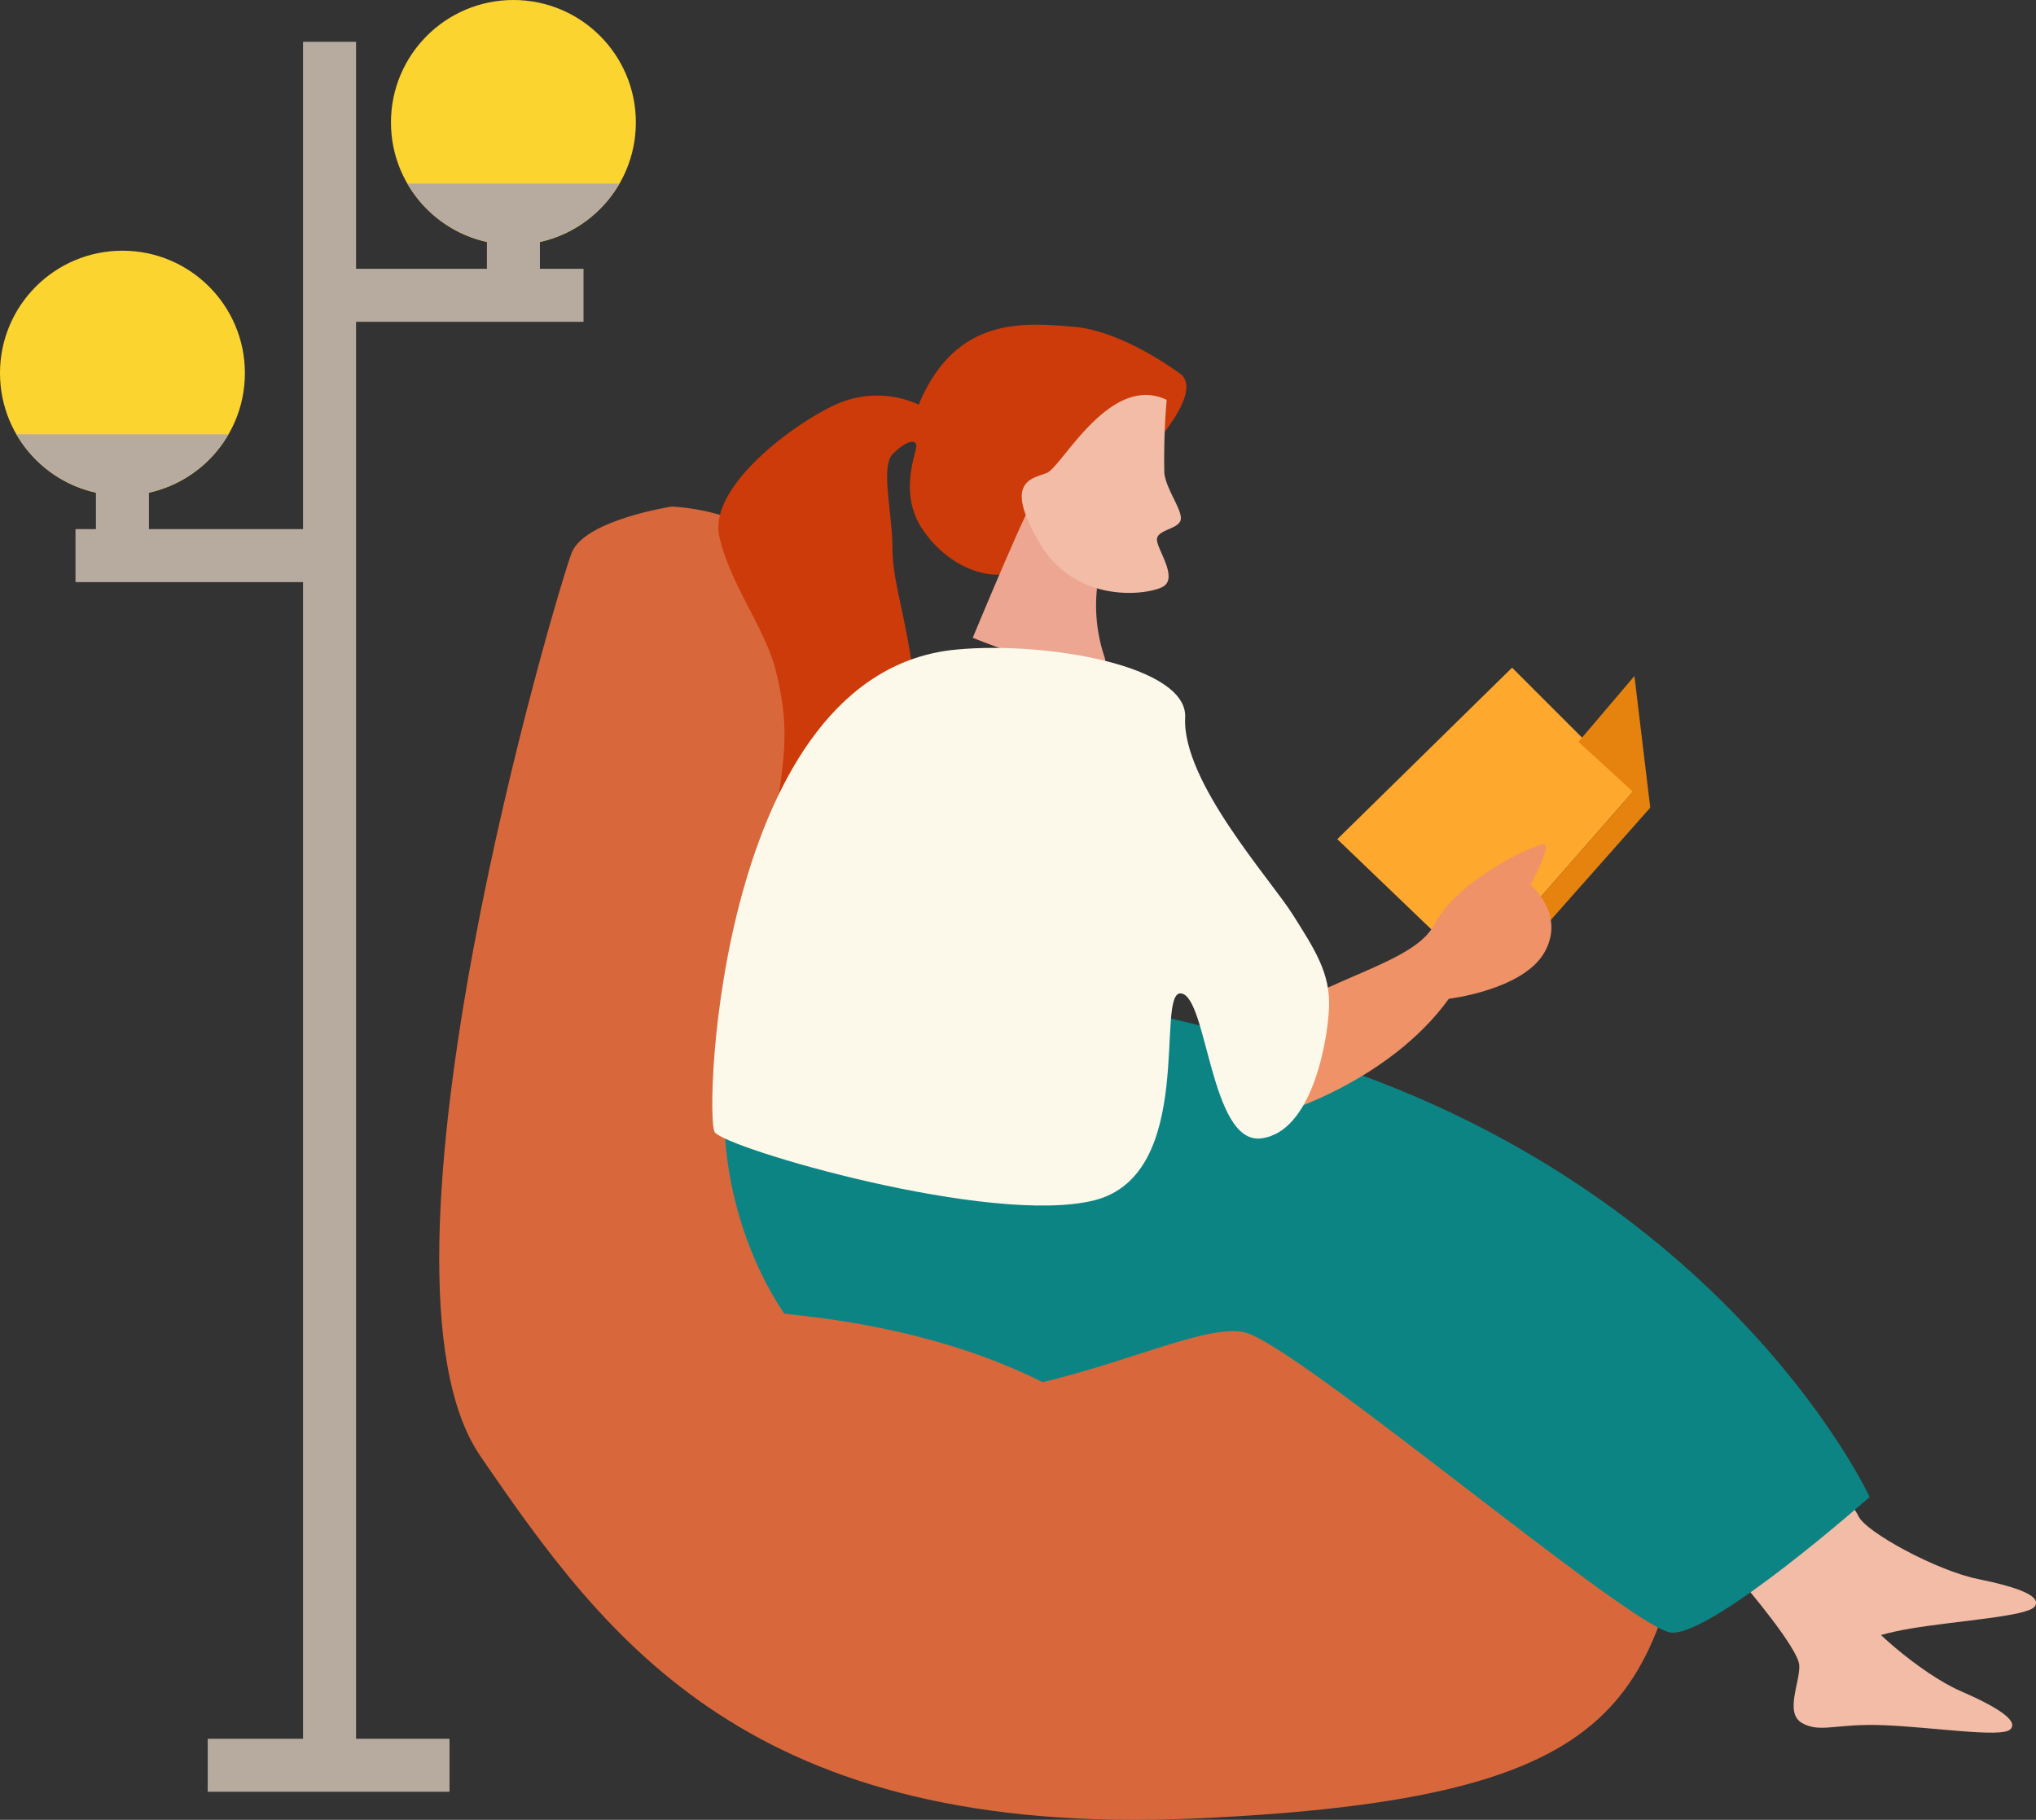 <svg id="Layer_1" data-name="Layer 1" xmlns="http://www.w3.org/2000/svg" viewBox="0 0 268.87 240.35"><rect x="0" y="0" width="268.87" height="240.35" fill="#333333" stroke="none"/><defs><style>.cls-1{fill:#f2bca7;}.cls-2{fill:#fea82e;}.cls-3{fill:#e5830e;}.cls-4{fill:#d8683b;}.cls-5{fill:#0d8484;}.cls-6{fill:#cc3b09;}.cls-7{fill:#eda691;}.cls-8{fill:#ef9267;}.cls-9{fill:#fcf9eb;}.cls-10{fill:none;stroke:#b7aba0;stroke-miterlimit:10;stroke-width:7px;}.cls-11{fill:#fcd430;}.cls-12{fill:#b7aba0;}</style></defs><path class="cls-1" d="M230.19,209.13s7.3,8.53,7.42,10.81-2,6.33.41,7.65,4.35,0,10.8.26,15.44,1.67,16.63.57-1.5-2.89-6.6-5.11-13.14-9.13-13.68-11.38-4.4-8.69-5.27-9.47S230.19,209.13,230.19,209.13Z"/><path class="cls-1" d="M230.19,200.67s8.92,6.82,9.52,9-.58,6.6,2,7.41,4.26-.94,10.62-2,15.45-1.59,16.38-2.92-2.07-2.51-7.52-3.62-14.76-6.18-15.75-8.27-6.12-7.57-7.14-8.16S230.19,200.67,230.19,200.67Z"/><polygon class="cls-2" points="176.6 110.83 194.83 128.32 215.84 104.33 199.68 88.18 176.6 110.83"/><polygon class="cls-3" points="217.93 106.67 215.84 89.28 208.45 97.97 217.93 106.67"/><polygon class="cls-3" points="215.84 104.33 217.93 106.67 197.93 129.25 194.83 128.32 215.84 104.33"/><path class="cls-4" d="M88.74,66.9S77.23,68.64,75.5,73,46.73,167.9,63.42,192.28s35.68,50.5,94.38,47.89,60.87-15.89,66.63-49-41.31-25-53.4-18.08c0,0-20.71-17.41-35.1-12.19C135.93,160.93,131.33,69.51,88.74,66.9Z"/><path class="cls-5" d="M99.32,132.77s25.91-9.61,77.8,8.28,69.78,56.66,69.78,56.66S226,216.2,220.65,215.61s-49.5-38.16-56.36-39.66-24.75,9.24-43.83,8.64S89.18,148.87,99.32,132.77Z"/><path class="cls-6" d="M156,49.47s-7.54-5.75-14.18-6.31-15.61-1.43-20.5,10.28a13.21,13.21,0,0,0-10.78-.09C104.8,55.9,93.49,64.34,95,70.89s6.11,12.07,7.53,18,1.28,9.49.43,15.26-1.57,7.74,1.78,7.35,17-6.67,16.34-17.36-3.22-16.64-3.22-21.55-1.63-11,.06-12.66,3-2,3.09-1.11-2.49,6.33.91,11.23,8.37,6.34,11,5.7S161.1,54.18,156,49.47Z"/><path class="cls-7" d="M144.86,77.77a21.35,21.35,0,0,0,1,9c1.64,5.29-17.4-2.54-17.4-2.54S133.81,71.31,136,66.9,144.86,77.77,144.86,77.77Z"/><path class="cls-1" d="M154.07,52.81a91.45,91.45,0,0,0-.31,9.67c.25,2.24,2.56,5.09,2.13,6.28s-3.26,1.22-3.1,2.62,2.85,5.06.71,6.15S142,79.8,137.24,71.65s-1-8.39,1-9.19S146.57,49.23,154.07,52.81Z"/><path class="cls-4" d="M70.46,174s52.07-7.79,80,17.11-59.35,10.55-69.11,4.63S70.46,174,70.46,174Z"/><path class="cls-8" d="M169.25,147s14.23-4.21,22.08-15.09c0,0,9.85-1.16,12.65-6.17s-1.86-8.88-1.86-8.88,2.92-5.37,1.73-5.36-11.36,4.61-14.51,10.7-20.13,7.83-24.91,16.54S169.25,147,169.25,147Z"/><path class="cls-9" d="M156.51,94.76c-.44,8.42,11.28,21.38,14.19,26s5,7.76,4.81,12.32-2.3,16.5-9,17.27-7.06-18.79-10.55-19.15,2.16,23.87-11.43,27.32-48.77-6.89-50.15-9,.49-60.93,32-63.74C138.17,84.68,156.86,87.92,156.51,94.76Z"/><polyline class="cls-10" points="43.52 5.52 43.52 73.94 43.52 233.58"/><line class="cls-10" x1="9.97" y1="73.38" x2="43.52" y2="73.38"/><line class="cls-10" x1="43.52" y1="39" x2="77.06" y2="39"/><circle class="cls-11" cx="16.17" cy="49.28" r="16.17"/><path class="cls-12" d="M30.17,57.36a16.17,16.17,0,0,1-28,0Z"/><circle class="cls-11" cx="67.8" cy="16.17" r="16.17"/><path class="cls-12" d="M81.8,24.25a16.17,16.17,0,0,1-28,0Z"/><line class="cls-10" x1="27.43" y1="233.14" x2="59.36" y2="233.14"/><line class="cls-10" x1="16.17" y1="61.4" x2="16.17" y2="73.38"/><line class="cls-10" x1="67.8" y1="27.86" x2="67.8" y2="39.84"/></svg>